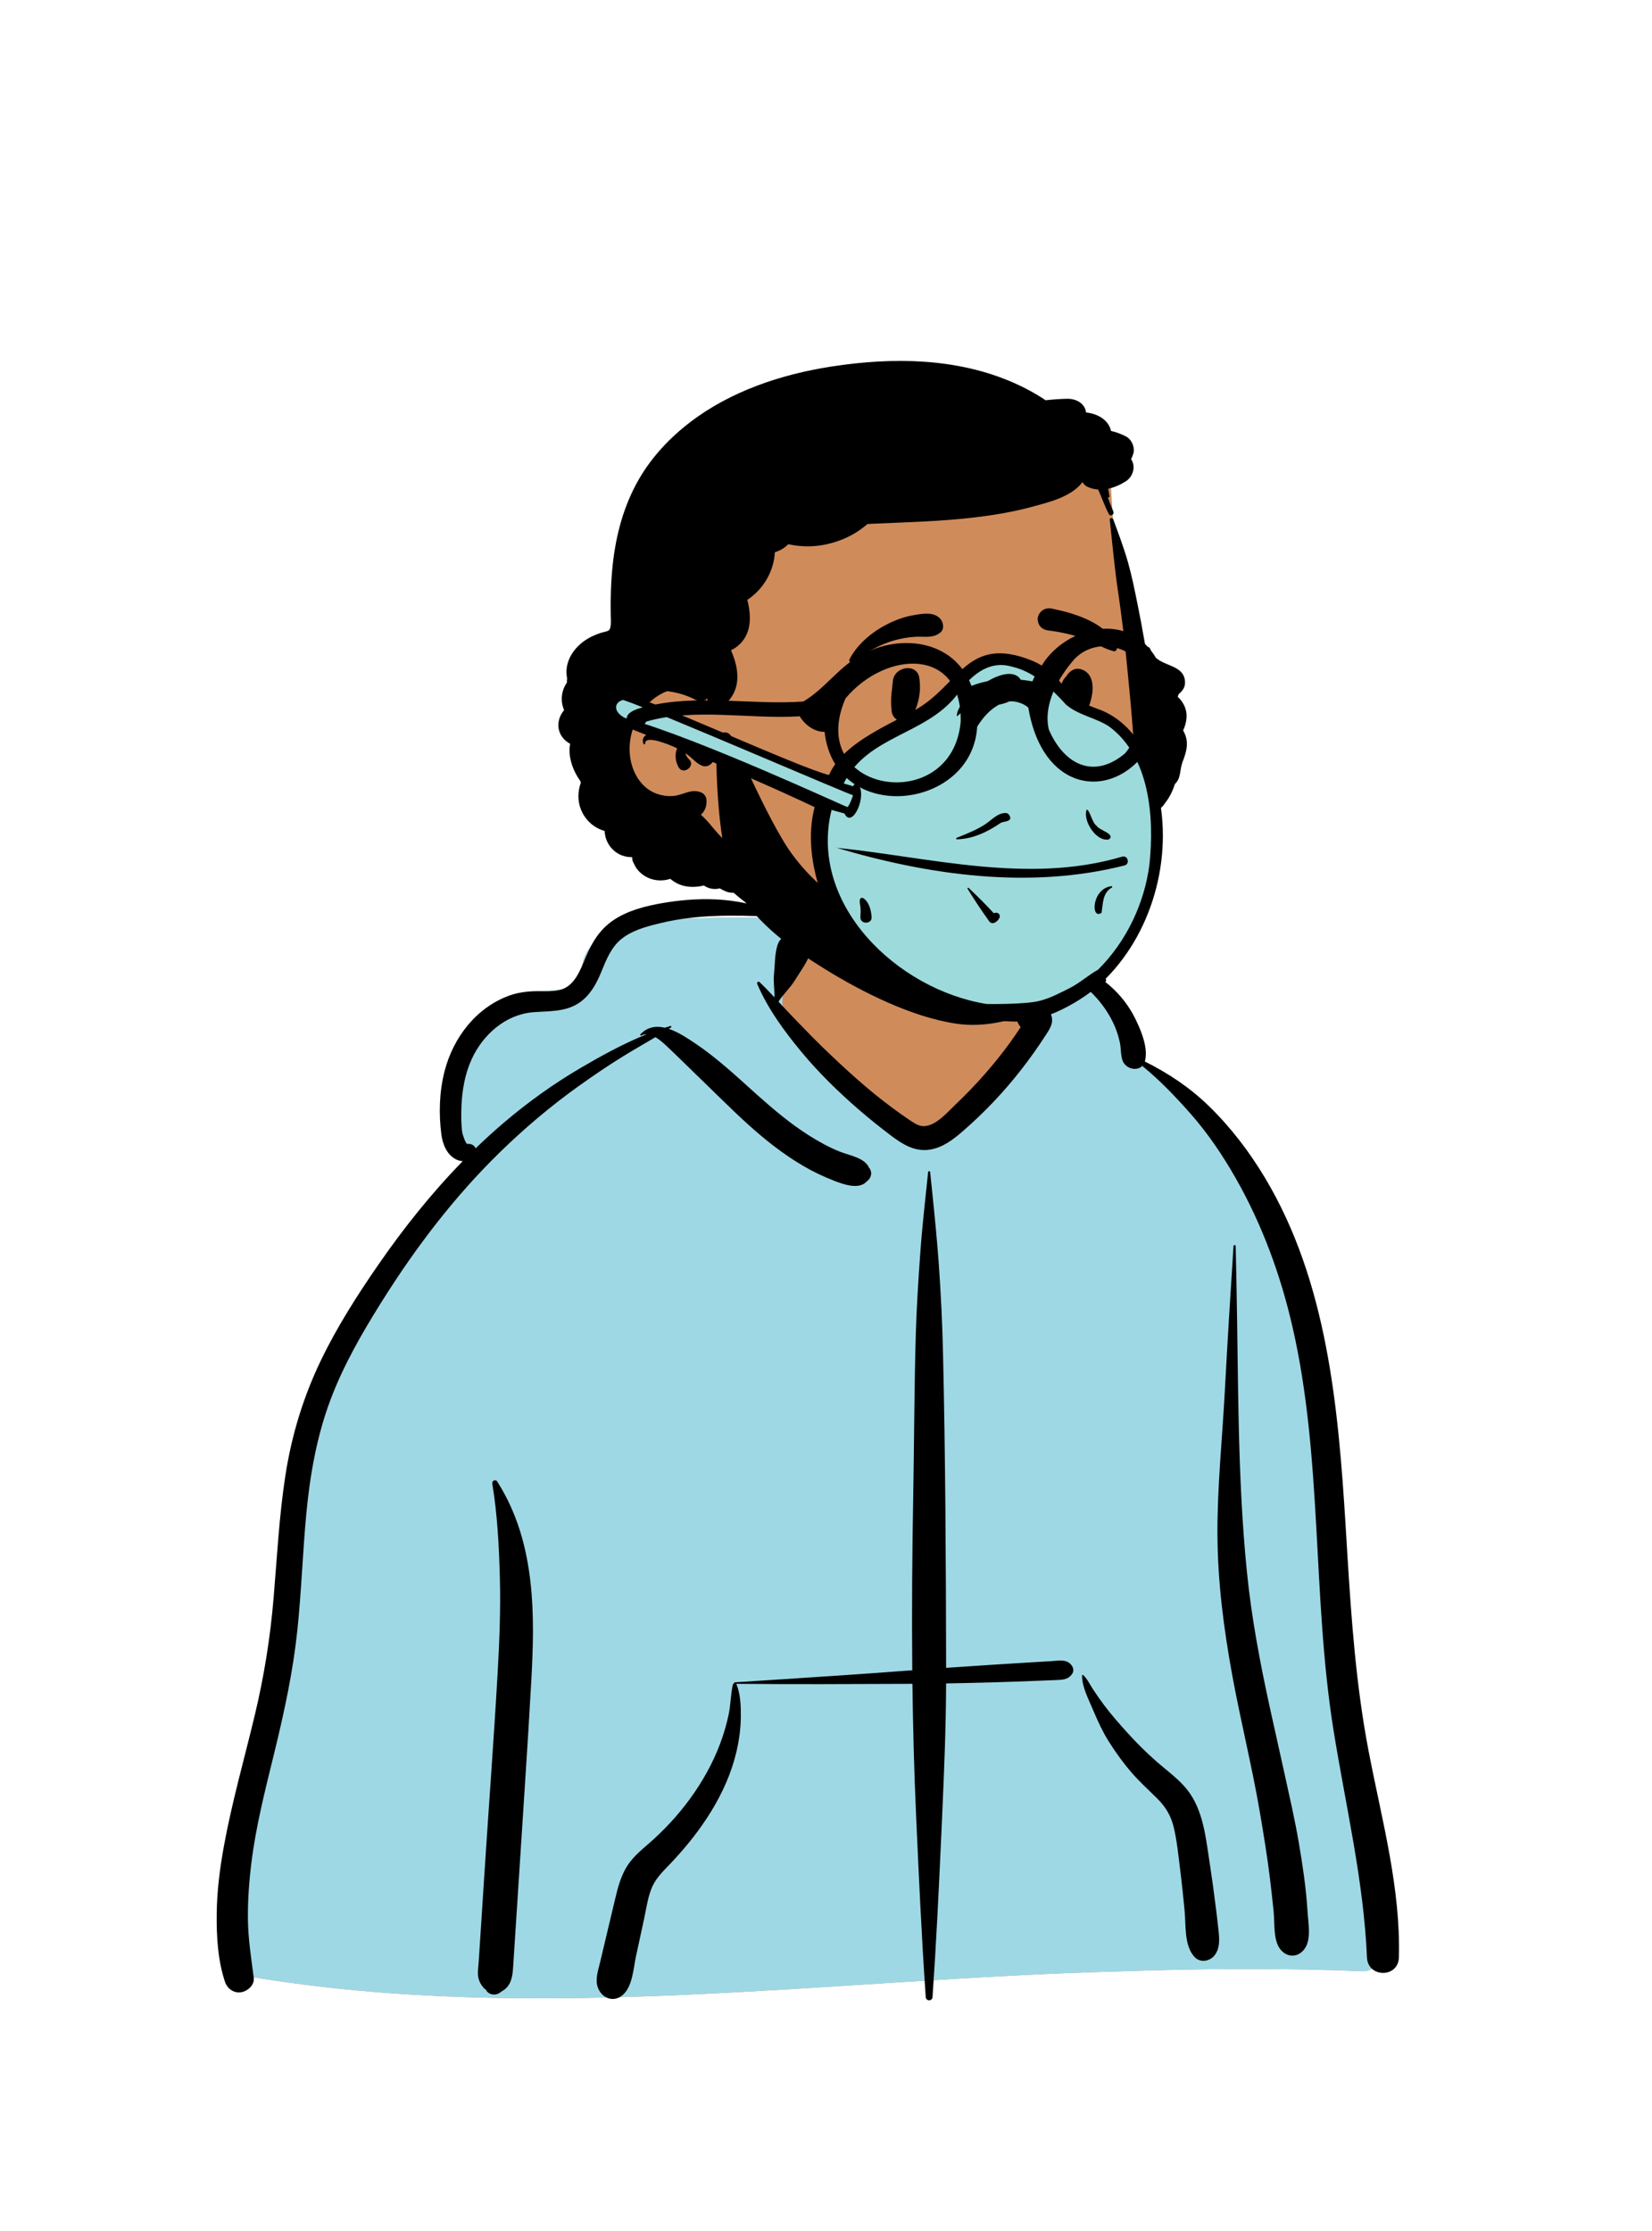 <svg width="240" height="324" viewBox="0 0 240 324" fill="none" xmlns="http://www.w3.org/2000/svg">
<path fill-rule="evenodd" clip-rule="evenodd" d="M198.116 286.283C202.198 286.086 200.556 278.941 200.263 276.317C197.031 266.734 197.791 256.278 196.519 246.233C195.727 236.856 194.709 227.508 193.853 218.138C192.172 199.117 180.099 160.397 166.321 154.17C164.585 146.552 157.417 139.44 148.347 139.44C142.161 132.115 134.716 126.96 125.166 128.001C121.219 128.18 117.392 132.367 113.61 133.176C111.493 133.468 92.703 132.716 88.939 134.953C86.317 136.299 83.95 138.788 84.721 141.956C85.951 145.795 82.129 141.642 74.155 145.739C57.895 155.508 67.611 168.577 68.042 168.982C57.895 183.105 49.026 194.563 44.923 211.825C42.263 224.641 42.563 237.872 40.334 250.753C39.548 255.22 38.341 259.534 37.035 263.872C35.619 269.548 34.931 283.697 34.151 283.823C32.73 284.176 34.972 287.096 36.478 287.098C78.23 294.026 120.639 287.385 162.615 286.3C174.444 285.888 186.287 285.793 198.116 286.283Z" fill="#D08B5B"/>
<path fill-rule="evenodd" clip-rule="evenodd" d="M113.663 145.612C113.663 150.057 129.092 166.575 134.416 165.485C137.966 164.759 143.33 160.021 150.507 151.272V145.612L148.957 139.451C157.737 139.761 164.624 146.723 166.321 154.17C179.961 160.335 191.93 198.346 193.8 217.561L193.853 218.138C194.709 227.508 195.727 236.856 196.519 246.233C197.791 256.278 197.031 266.734 200.263 276.317L200.282 276.48C200.62 279.224 202.117 286.09 198.116 286.283C186.287 285.793 174.444 285.888 162.615 286.3C120.639 287.385 78.23 294.026 36.478 287.098C34.972 287.096 32.73 284.176 34.151 283.823C34.931 283.697 35.619 269.548 37.035 263.872L37.303 262.974C38.505 258.938 39.602 254.912 40.334 250.753C42.563 237.872 42.263 224.641 44.923 211.825C49.026 194.563 57.895 183.105 68.042 168.982C67.611 168.577 57.895 155.508 74.155 145.739C82.129 141.642 85.951 145.795 84.721 141.956C83.95 138.788 86.317 136.299 88.939 134.953C92.703 132.716 111.493 133.468 113.61 133.176C114.594 132.966 115.581 132.527 116.572 131.989L116.4 132.562C114.575 138.68 113.663 143.03 113.663 145.612Z" fill="#9FD8E5"/>
<path fill-rule="evenodd" clip-rule="evenodd" d="M134.835 170.229C134.854 170.037 135.112 170.038 135.132 170.229L135.426 173.075C135.785 176.552 136.13 180.022 136.381 183.515C136.693 187.871 136.902 192.225 137.002 196.591C137.353 211.795 137.422 227.007 137.452 242.214C139.508 242.072 141.564 241.935 143.621 241.802C145.017 241.712 146.412 241.625 147.808 241.54L151.368 241.324V241.324L152.833 241.234C153.823 241.173 154.948 240.924 155.641 241.801C155.918 242.152 156.057 242.609 155.798 243.026C155.202 243.988 154.287 243.954 153.252 243.996C152.275 244.035 151.298 244.074 150.321 244.112C148.227 244.193 146.134 244.27 144.04 244.328C141.842 244.39 139.646 244.44 137.449 244.478C137.427 250.898 137.161 257.31 136.874 263.723L136.744 266.609C136.393 274.413 136.015 282.224 135.478 290.018C135.434 290.656 134.532 290.655 134.488 290.018C133.883 281.241 133.484 272.445 133.089 263.656C132.802 257.284 132.635 250.909 132.556 244.534C132.265 244.536 131.975 244.54 131.685 244.541C123.44 244.577 115.197 244.613 106.951 244.536C106.965 244.552 106.979 244.568 106.988 244.59C107.584 245.999 107.641 247.797 107.627 249.309C107.61 251.044 107.376 252.757 106.977 254.444C105.547 260.486 101.857 265.897 97.654 270.372L97.517 270.517C96.525 271.565 95.388 272.618 94.78 273.952C94.158 275.315 93.942 276.909 93.635 278.374L93.6 278.542L92.4 284.085C92.019 285.845 91.911 288.413 90.517 289.683C89.218 290.869 87.496 290.25 86.884 288.724C86.407 287.533 86.882 286.225 87.165 285.034L89.382 275.714C89.746 274.194 90.144 272.664 90.93 271.298C91.735 269.9 92.915 268.886 94.12 267.849C96.4 265.884 98.494 263.636 100.265 261.201C102.035 258.767 103.547 256.084 104.608 253.263C105.139 251.851 105.575 250.384 105.875 248.905C106.16 247.501 106.158 246.047 106.463 244.659C106.484 244.563 106.565 244.497 106.657 244.468C106.636 244.406 106.669 244.322 106.756 244.317L113.499 243.883C119.493 243.496 125.487 243.1 131.475 242.646L132.534 242.57V242.57C132.451 234.064 132.521 225.557 132.675 217.048C132.815 209.245 132.818 201.44 133.05 193.638C133.166 189.766 133.414 185.903 133.691 182.039C133.974 178.087 134.427 174.169 134.835 170.229ZM71.519 215.471C71.448 215.038 71.993 214.77 72.244 215.166C75.115 219.693 76.499 224.611 77.083 229.91C77.599 234.586 77.447 239.329 77.19 244.018C76.916 249.018 76.597 254.018 76.274 259.015L75.777 266.68V266.68L74.532 285.893C74.443 287.268 74.131 288.517 72.948 289.156C72.798 289.281 72.642 289.394 72.46 289.491C71.821 289.833 70.974 289.66 70.604 289.004L70.752 289.101C70.881 289.183 70.736 289.069 70.317 288.761L69.962 288.301V288.301C69.703 287.912 69.538 287.53 69.472 287.069C69.369 286.351 69.502 285.564 69.549 284.843L70.366 272.244V272.244C71.001 262.449 71.742 252.657 72.301 242.858C72.561 238.291 72.743 233.719 72.62 229.143C72.497 224.594 72.265 219.966 71.519 215.471ZM96.359 131.131L96.518 131.104C102.221 130.156 108.423 130.334 113.635 133.084C113.678 133.107 113.659 133.178 113.61 133.176L111.933 133.109C106.622 132.901 101.327 132.778 96.105 134.026L95.57 134.155C93.69 134.614 91.726 135.176 90.215 136.418C88.771 137.606 88.052 139.438 87.361 141.125L87.269 141.348C86.567 143.014 85.68 144.593 84.142 145.635C82.151 146.984 79.756 146.819 77.473 147.002C73.453 147.325 70.166 150.24 68.531 153.806C67.541 155.966 67.119 158.387 67.035 160.749C66.992 161.951 66.986 163.201 67.146 164.395C67.197 164.777 67.669 166.168 67.91 166.135C68.445 166.061 68.933 166.34 69.1 166.767C70.421 165.491 71.78 164.251 73.183 163.056C76.679 160.077 80.445 157.377 84.411 155.058C87.437 153.287 90.63 151.533 93.936 150.207C93.674 150.201 93.416 150.253 93.166 150.383C93.056 150.44 92.948 150.303 93.034 150.212C94.075 149.116 95.323 148.96 96.58 149.252C96.849 149.167 97.117 149.084 97.387 149.006C97.521 148.967 97.588 149.152 97.478 149.223L97.169 149.42V149.42C98.541 149.88 99.888 150.784 100.954 151.497C104.017 153.545 106.713 156.048 109.446 158.505L109.943 158.95C112.349 161.099 114.815 163.187 117.549 164.911C118.979 165.813 120.482 166.647 122.058 167.268C123.41 167.801 125.611 168.136 126.245 169.566C126.807 170.25 126.572 171.123 125.913 171.583C124.801 172.807 122.578 172.016 121.253 171.506C119.656 170.892 118.109 170.153 116.633 169.287C113.769 167.604 111.127 165.513 108.667 163.288C106.097 160.964 103.674 158.495 101.174 156.098C100.091 155.059 99.033 153.996 97.949 152.959L97.404 152.443C96.851 151.924 96.062 151.114 95.219 150.625C93.63 151.572 92.017 152.481 90.443 153.454C88.246 154.811 86.113 156.266 84.013 157.769C79.971 160.663 76.14 163.904 72.584 167.377C66.062 173.748 60.505 181.023 55.651 188.726L55.282 189.313C52.523 193.721 49.915 198.273 48.065 203.144C46.03 208.505 45.04 214.143 44.502 219.833C43.969 225.483 43.789 231.161 43.193 236.806C42.581 242.595 41.376 248.256 40.005 253.907L39.678 255.246C38.438 260.307 37.158 265.368 36.52 270.548C36.18 273.315 35.975 276.12 36.021 278.909C36.068 281.715 36.509 284.458 36.864 287.234C37 288.298 35.954 289.186 35.018 289.327C33.941 289.488 33.017 288.801 32.682 287.801C31.639 284.682 31.449 281.234 31.482 277.96C31.515 274.637 31.939 271.335 32.535 268.069C33.709 261.644 35.52 255.353 37.034 249.005C38.369 243.41 39.265 237.805 39.748 232.074C40.25 226.127 40.55 220.161 41.465 214.257C42.367 208.429 44.066 202.862 46.627 197.548C48.96 192.709 51.867 188.155 54.916 183.74C58.617 178.38 62.682 173.279 67.227 168.631C66.819 168.613 66.4 168.482 66.015 168.241C64.837 167.507 64.289 166.069 64.12 164.757C63.725 161.686 63.821 158.481 64.61 155.479C65.883 150.637 69.188 146.334 73.977 144.589C75.21 144.139 76.521 143.975 77.827 143.943C79.067 143.912 80.421 144.074 81.617 143.681C83.521 143.055 84.337 140.811 85.052 139.111L85.085 139.033C86.002 136.866 87.102 135.008 89.087 133.655C91.206 132.211 93.86 131.555 96.359 131.131V131.131ZM150.549 139.701C152.262 139.106 154.405 139.646 156.081 140.165C157.948 140.744 159.674 141.811 161.153 143.077C162.714 144.413 164.003 146.062 164.915 147.905L165.002 148.083C165.834 149.792 166.782 152.138 166.362 154.016C166.35 154.069 166.336 154.12 166.321 154.17C169.721 155.845 172.861 157.942 175.596 160.6C178.78 163.696 181.477 167.218 183.758 171.023C192.82 186.136 194.415 204.287 195.486 221.522L195.752 225.892C196.334 235.329 197.014 244.743 198.78 254.049L198.909 254.721C200.798 264.465 203.501 274.283 203.227 284.279C203.145 287.274 198.721 287.253 198.592 284.279C198.109 273.083 195.498 262.273 193.729 251.252C190.617 231.863 192.177 211.873 187.767 192.678C186.037 185.145 183.357 177.838 179.529 171.114C177.639 167.792 175.475 164.582 172.942 161.717C170.761 159.251 168.496 156.878 165.948 154.805C165.134 155.621 163.507 155.205 163.082 154.016C162.79 153.198 162.875 152.243 162.688 151.387C162.514 150.592 162.274 149.805 161.955 149.056C161.318 147.565 160.383 146.133 159.304 144.927C158.139 143.622 156.799 142.538 155.3 141.644C153.791 140.743 152.14 140.474 150.549 139.815C150.495 139.793 150.49 139.721 150.549 139.701ZM157.207 243.325C157.21 243.246 157.302 243.209 157.359 243.261C157.96 243.814 158.323 244.608 158.766 245.289C159.276 246.073 159.811 246.842 160.373 247.59C161.498 249.09 162.75 250.504 164.013 251.888C165.187 253.176 166.439 254.41 167.737 255.573C169.144 256.833 170.72 257.957 171.998 259.353C174.664 262.264 175.095 266.26 175.658 270.013L175.72 270.418C176.063 272.645 176.37 274.878 176.647 277.114C176.782 278.201 176.916 279.29 177.026 280.38L177.06 280.726C177.158 281.793 177.184 282.876 176.571 283.809C175.915 284.807 174.424 285.156 173.537 284.2C172.014 282.556 172.3 279.636 172.101 277.522C171.938 275.773 171.752 274.027 171.544 272.283L171.438 271.412C171.193 269.428 170.994 267.405 170.541 265.455C170.141 263.739 169.379 262.443 168.128 261.2C166.869 259.947 165.56 258.777 164.397 257.428C163.164 255.998 162.052 254.463 161.05 252.862C160.192 251.493 159.505 250.002 158.876 248.514L158.771 248.266C158.163 246.814 157.159 244.924 157.207 243.325ZM179.203 180.967C179.216 180.764 179.515 180.761 179.519 180.967C179.557 182.708 179.594 184.45 179.63 186.192C179.92 200.226 179.741 214.293 181.149 228.279C181.813 234.873 183.035 241.371 184.449 247.841C185.173 251.152 185.933 254.455 186.654 257.766C187.357 260.993 188.111 264.236 188.669 267.493C189.217 270.694 189.708 273.92 189.928 277.162L189.955 277.585C190.05 279.156 190.503 281.466 189.638 282.858C188.702 284.366 186.908 284.393 185.904 282.953C184.962 281.602 185.196 279.198 185.03 277.585C184.861 275.942 184.682 274.298 184.478 272.659C184.082 269.462 183.559 266.272 183.016 263.097C181.884 256.484 180.243 249.955 179.031 243.353C177.789 236.587 176.907 229.774 176.869 222.886C176.832 215.94 177.567 209.007 177.938 202.075C178.315 195.036 178.744 188.001 179.203 180.967ZM112.932 137.316C113.309 136.047 114.638 135.254 115.935 135.61C117.123 135.937 118.104 137.38 117.64 138.614C117.133 139.962 116.247 141.11 115.5 142.335C114.81 143.466 113.803 144.357 113.1 145.468L113.875 146.303C114.262 146.72 114.651 147.134 115.044 147.541L116.395 148.941C117.447 150.029 118.506 151.111 119.594 152.162C122.796 155.251 126.047 158.238 129.632 160.883C130.448 161.485 131.271 162.084 132.116 162.644L132.432 162.853C133.012 163.233 133.659 163.607 134.36 163.542C136.062 163.386 137.601 161.577 138.771 160.451L138.832 160.392C141.732 157.632 144.417 154.615 146.764 151.37C147.285 150.649 147.79 149.916 148.282 149.174C147.147 147.848 147.418 145.259 147.355 143.651C147.311 142.52 147.308 141.389 147.302 140.257L147.298 140.029C147.285 139.296 147.252 138.593 147.727 137.991C147.754 137.956 147.812 137.957 147.847 137.975C148.498 138.316 148.698 138.888 148.976 139.529L149.005 139.595C149.343 140.364 149.667 141.14 149.994 141.914C150.337 142.724 150.652 143.546 150.97 144.365C151.118 144.747 151.26 145.129 151.398 145.514C151.483 145.76 151.57 146.004 151.66 146.249L151.681 146.267C151.799 146.368 151.899 146.474 151.986 146.583C152.349 146.765 152.638 147.096 152.773 147.583C153.068 148.642 152.458 149.506 151.914 150.346C149.704 153.761 147.185 157.016 144.385 159.968C142.994 161.435 141.531 162.836 140.007 164.165L139.741 164.395C138.373 165.572 136.887 166.686 135.06 166.961C132.921 167.283 131.181 166.219 129.543 164.994L129.38 164.871C127.828 163.695 126.307 162.479 124.834 161.206C121.83 158.612 118.972 155.826 116.436 152.77C113.969 149.797 111.53 146.473 110.009 142.896C109.917 142.678 110.16 142.45 110.351 142.632C111.094 143.339 111.809 144.085 112.515 144.84C112.535 143.728 112.33 142.607 112.444 141.488C112.583 140.128 112.543 138.625 112.932 137.316Z" fill="black"/>
<path fill-rule="evenodd" clip-rule="evenodd" d="M166.805 109.396C165.483 99.834 162.459 90.549 162.025 80.844C161.766 76.691 161.508 72.537 161.25 68.383C161.152 65.789 157.791 64.914 156.507 67.212C153.588 63.968 148.363 64.445 144.376 64.544C120.905 65.378 98.602 81.286 90.545 103.467C90.351 103.996 90.41 104.559 90.629 105.062C86.874 117.617 100.154 125.7 109.212 131.298C112.886 135.191 117.205 138.425 122.082 140.64C127.693 143.285 133.938 144.761 140.136 144.902C141.497 144.933 142.314 143.83 142.412 142.689C144.39 142.227 147.774 142.76 148.819 140.729C160.745 135.536 168.515 122.375 166.805 109.396V109.396Z" fill="#D08B5B"/>
<path fill-rule="evenodd" clip-rule="evenodd" d="M161.225 75.485C161.191 75.175 161.638 75.165 161.729 75.416C162.485 77.481 163.269 79.531 163.868 81.647C164.445 83.687 164.861 85.773 165.282 87.85C165.98 91.297 166.58 94.77 167.077 98.253C168.138 97.422 169.527 97.347 170.834 97.993C171.448 98.297 171.682 99.099 171.535 99.721C171.417 100.22 171.273 100.717 171.099 101.203C171.47 101.532 171.785 101.937 172.013 102.403C172.615 103.629 172.421 104.915 171.881 106.085C171.922 106.154 171.963 106.225 172.001 106.299C172.783 107.82 172.365 109.183 171.794 110.668C171.366 111.778 171.605 113.029 170.682 113.868C170.362 114.9 169.881 115.861 169.18 116.728C169.021 117.02 168.783 117.255 168.5 117.428C168.429 119.057 168.258 120.682 167.935 122.292C166.682 128.543 162.704 134.113 157.78 138.042C152.961 141.886 147.302 144.183 141.196 144.926C138.231 145.287 135.261 145.173 132.321 144.658L131.954 144.593C129.241 144.099 125.957 143.282 124.081 141.23C123.094 140.151 123.671 137.776 125.415 138C126.34 138.119 127.144 138.267 128.014 138.609C128.693 138.876 129.373 139.133 130.07 139.351C131.404 139.767 132.784 140.092 134.17 140.272C137.057 140.646 140.057 140.547 142.911 139.982C148.1 138.956 153.141 136.589 157.079 133.025C161.657 128.882 164.34 123.519 164.735 117.335C165.175 110.447 164.381 103.394 163.723 96.541C163.38 92.977 162.945 89.42 162.422 85.878C161.91 82.417 161.603 78.96 161.225 75.485ZM120.714 53.243L120.936 53.209C129.748 51.865 139.02 51.96 147.303 55.606C148.891 56.305 150.444 57.148 151.907 58.127C152.955 58.017 154.01 57.928 155.045 57.914C156.347 57.897 157.619 58.575 157.779 59.896C158.999 60.048 160.123 60.498 160.842 61.399C161.122 61.75 161.31 62.155 161.405 62.578C162.155 62.756 162.891 63.028 163.589 63.388C164.437 63.825 164.926 65.043 164.626 65.943C164.557 66.147 164.479 66.347 164.391 66.541L164.323 66.687L164.363 66.742C165.04 67.832 164.569 69.263 163.532 69.914C162.754 70.402 161.886 70.791 160.992 70.979C161.066 71.339 161.133 71.7 161.188 72.066C161.209 72.214 161.019 72.32 160.935 72.173C160.935 72.173 161.255 73.173 161.738 74.275C161.928 74.707 161.321 75.092 161.089 74.655C160.473 73.488 160.092 72.292 159.533 71.089C159.017 71.055 158.502 70.937 158.006 70.711C157.682 70.563 157.435 70.314 157.258 70.016C157.248 70.028 157.241 70.043 157.231 70.058C155.567 72.203 152.316 72.955 149.803 73.634C147.105 74.363 144.343 74.813 141.571 75.145C136.73 75.722 131.852 75.83 126.988 76.054C126.666 76.069 126.345 76.085 126.023 76.1C124.048 77.838 121.503 78.917 118.893 79.246C117.571 79.412 116.007 79.37 114.524 79.031C113.987 79.58 113.309 79.987 112.568 80.197C112.435 82.965 110.895 85.586 108.567 87.114L108.609 87.279C109.187 89.643 109.18 92.227 107.106 93.87C106.825 94.092 106.518 94.283 106.196 94.441L106.266 94.604C107.338 97.114 107.68 99.886 105.666 101.968C104.85 102.812 103.416 102.612 102.804 101.644L102.774 101.595C102.74 101.537 102.704 101.482 102.668 101.425C102.614 101.537 102.53 101.631 102.406 101.684C101.641 102.014 101.335 101.771 100.638 101.431C99.993 101.114 99.312 100.877 98.616 100.693C98.049 100.545 97.484 100.439 96.915 100.378C93.318 101.756 90.995 105.983 91.547 109.95C91.846 112.11 93.029 114.249 95.091 115.145C95.993 115.538 97.054 115.703 98.03 115.57C99.352 115.39 100.368 114.556 101.736 115.033C102.276 115.221 102.613 115.646 102.643 116.227C102.691 117.14 102.368 117.825 101.825 118.332C102.784 119.135 103.558 120.251 104.39 121.141C105.432 122.255 106.488 123.369 107.614 124.396C108.676 125.37 109.806 126.275 111.004 127.078L111.13 127.161C112.63 128.141 114.52 129.01 114.592 131.058C114.615 131.675 114.242 132.241 113.736 132.556C111.845 133.731 109.787 132.188 108.305 131.058C107.709 130.603 107.129 130.132 106.57 129.644C106.197 129.673 105.79 129.612 105.366 129.424C105.094 129.306 104.829 129.166 104.567 129.018C103.718 129.232 102.917 129.044 102.257 128.598C101.306 128.832 100.298 128.86 99.442 128.672C98.66 128.498 97.962 128.128 97.387 127.632C96.185 128.016 94.851 127.945 93.666 127.215C92.955 126.778 92.401 126.154 92.099 125.425C91.946 125.184 91.848 124.903 91.84 124.594L91.84 124.476C90.807 124.5 89.772 124.144 88.973 123.325C88.239 122.572 87.881 121.634 87.841 120.68C86.801 120.385 85.851 119.778 85.127 118.842C83.93 117.29 83.77 115.373 84.386 113.661C84.345 113.571 84.309 113.478 84.278 113.385C83.323 112.034 82.692 110.405 82.743 108.771C82.749 108.517 82.783 108.268 82.834 108.021C81.894 107.52 81.202 106.64 81.128 105.522C81.071 104.645 81.385 103.787 81.953 103.138C81.676 102.477 81.554 101.758 81.638 101.04C81.725 100.302 81.984 99.662 82.364 99.127C82.355 98.933 82.366 98.736 82.397 98.535C82.359 98.339 82.328 98.136 82.311 97.929C82.132 95.663 83.692 93.68 85.591 92.634C86.091 92.359 86.631 92.135 87.17 91.945C87.562 91.806 88.153 91.759 88.499 91.504C88.484 91.493 88.627 91.307 88.652 91.208C88.68 91.085 88.709 90.965 88.724 90.84C88.781 90.316 88.739 89.777 88.728 89.251C88.682 86.862 88.756 84.463 89.007 82.088C89.472 77.683 90.622 73.374 92.86 69.525C94.739 66.3 97.311 63.576 100.26 61.316C106.135 56.818 113.466 54.373 120.714 53.243ZM93.488 108.019C92.724 106.176 96.324 106.158 97.276 106.245L97.304 106.248C99.446 106.462 102.796 107.495 103.673 109.662C104.036 110.559 102.961 111.532 102.102 111.237C101.261 110.948 100.789 110.328 100.113 109.785C99.936 109.643 99.752 109.51 99.564 109.382C99.663 109.698 99.821 109.99 100.041 110.208L100.093 110.257C101.13 111.191 99.276 112.658 98.588 111.422C98.221 110.764 98.074 110.042 98.189 109.295C98.223 109.074 98.282 108.873 98.368 108.68C98.299 108.646 98.232 108.609 98.163 108.576L98.039 108.518C97.214 108.143 93.693 106.669 93.721 107.987C93.725 108.133 93.536 108.133 93.488 108.019Z" fill="black"/>
<path fill-rule="evenodd" clip-rule="evenodd" d="M143.152 128.274C141.732 127.695 140.465 126.728 139.538 125.493C139.216 125.063 139.133 124.61 139.2 124.195C139.276 123.729 139.552 123.306 139.928 123.023C140.305 122.739 140.777 122.598 141.233 122.67C141.63 122.732 142.024 122.949 142.337 123.399L142.402 123.489C142.953 124.235 143.67 124.846 144.488 125.241C145.276 125.621 146.158 125.798 147.07 125.695C148.808 125.499 150.005 124.559 151.278 123.282C151.436 123.121 151.594 122.955 151.752 122.786C151.852 122.633 151.991 122.534 152.146 122.483C152.317 122.425 152.511 122.429 152.689 122.491C152.86 122.55 153.013 122.664 153.116 122.815C153.213 122.958 153.269 123.135 153.251 123.339C153.134 124.661 152.443 125.842 151.461 126.769C150.37 127.799 148.924 128.511 147.563 128.761C146.064 129.036 144.536 128.839 143.152 128.274V128.274ZM148.271 107.866C149.866 108.836 152.297 111.098 150.581 113.503C148.56 115.624 145.652 113.193 144.219 112.093C142.89 111.241 141.396 113.433 142.629 114.428C152.987 122.099 157.19 108.12 149.078 106.726C148.184 106.572 147.853 107.566 148.271 107.866ZM129.711 98.943C129.887 96.754 133.219 96.257 133.551 98.423C133.847 100.363 133.498 102.145 132.624 103.892C131.79 105.561 129.692 104.783 129.533 103.263C129.32 101.226 129.601 100.304 129.711 98.943ZM155.076 97.974C155.541 97.365 156.212 96.95 157.015 97.184C159.526 97.918 158.786 101.485 157.904 103.22C157.425 104.163 155.876 104.402 155.176 103.572C154.036 102.219 153.489 99.516 154.94 98.183C154.979 98.114 155.023 98.044 155.076 97.974ZM132.589 89.365L132.986 89.296C134.213 89.084 135.738 88.88 136.606 89.867C137.067 90.39 137.225 91.362 136.606 91.863C135.518 92.745 134.314 92.403 133.01 92.478C131.935 92.539 130.902 92.717 129.867 93.013C127.595 93.663 125.744 94.849 123.804 96.15C123.55 96.321 123.29 95.996 123.411 95.757C124.531 93.563 126.701 91.76 128.875 90.662C130.036 90.075 131.305 89.588 132.589 89.365ZM152.787 88.382L153.091 88.445C156.395 89.135 160.687 90.515 162.251 93.761C162.311 94.221 162.248 94.319 162.197 94.383L162.18 94.405C162.137 94.46 162.104 94.535 161.905 94.598C161.85 94.584 161.794 94.57 161.737 94.556C161.02 94.368 160.453 94.109 159.904 93.84L159.308 93.546C158.617 93.208 157.92 92.881 157.181 92.64C155.605 92.126 153.983 91.763 152.337 91.57C151.98 91.528 151.636 91.407 151.365 91.201C151.108 91.005 150.911 90.733 150.821 90.372C150.705 89.906 150.739 89.552 150.989 89.131C151.177 88.815 151.447 88.595 151.756 88.469C152.071 88.341 152.43 88.311 152.787 88.382Z" fill="black"/>
<path fill-rule="evenodd" clip-rule="evenodd" d="M148.851 138.659C148.851 138.659 139.473 140.038 135.275 138.089C131.09 136.147 127.019 134.268 123.222 131.695C119.333 129.059 116.033 125.929 113.677 121.923C111.486 118.195 109.665 114.239 107.831 110.314C107.724 110.085 106.671 107.804 106.3 107.039C105.727 105.854 104.054 106.226 104.054 108.067C104.054 109.907 103.971 123.846 107.187 129.329C110.088 134.281 115.004 137.742 119.888 140.762C125.293 144.101 132.471 147.711 138.919 148.665C144.755 149.527 151.414 147.105 155.639 143.113C160.057 138.938 161.307 133.265 163.587 127.833C164.096 126.619 162.291 125.886 161.762 127.08C160.764 129.329 148.851 138.659 148.851 138.659Z" fill="black"/>
<path fill-rule="evenodd" clip-rule="evenodd" d="M156.197 103.163C154.331 101.225 152.457 99.259 150.069 97.92C150.174 97.346 149.942 96.686 149.26 96.411C142.649 93.939 138.446 101.055 133.659 104.235C132.54 104.837 131.418 105.531 130.169 105.766C127.512 106.542 125.258 108.148 123.657 110.259C122.791 111.09 121.265 112.478 120.841 113.609C120.582 114.07 97.332 103.005 92.04 101.773C89.534 100.935 88.185 103.305 91.361 104.521C99.707 107.717 116.048 114.87 119.696 116.932C118.995 119.096 118.786 121.964 119.468 124.104C118.895 127.435 120.009 130.487 122.21 132.879C122.677 133.558 123.39 134.047 123.854 134.637C125.54 139.046 129.587 141.178 134.322 143.286C141.856 146.639 148.424 147.311 152.553 145.842C163.271 141.749 169.492 129.721 167.488 118.761C165.602 111.041 165.992 104.269 156.197 103.163Z" fill="#9DDADB"/>
<path fill-rule="evenodd" clip-rule="evenodd" d="M132.946 103.113C139.393 99.513 140.482 92.175 149.832 95.905C152.754 97.086 153.78 98.834 155.729 101.017C156.738 101.934 158.009 102.391 159.263 102.879C164.032 104.463 166.829 108.963 167.895 113.69C170.686 123.501 167.764 134.995 160.632 142.135C160.732 142.316 160.713 142.577 160.495 142.697C160.094 142.918 159.696 143.145 159.299 143.375C156.805 145.53 151.744 148.365 147.992 148.365C139.626 148.365 131.545 144.97 126.606 140.613C120.286 135.513 116.299 124.872 118.35 117.214C106.597 111.678 95.71 107.474 91.159 105.651C91.159 105.651 89.474 103.883 91.128 104.35C101.813 107.37 122.853 117.191 123.106 117.202C123.256 117.208 123.808 116.002 123.917 115.484C123.425 115.43 94.403 102.905 90.788 101.743L90.597 101.682C88.878 101.139 89.308 100.716 90.629 100.793C93.307 100.95 116.017 111.495 120.436 112.552C122.411 108.114 128.019 105.81 132.946 103.113ZM147.024 96.821C143.435 95.764 140.796 98.371 138.876 101.102C134.347 106.72 126.087 106.898 122.675 113.572L122.574 113.777L123.924 114.182L123.961 114.121C124.067 113.956 124.384 113.535 124.653 113.918C126.049 115.419 123.863 120.404 122.715 118.208L122.681 118.14L120.806 117.623C117.419 131.354 130.342 143.716 143.345 145.81C143.345 145.81 148.77 145.897 150.944 145.372C152.547 144.984 153.932 144.235 155.412 143.492C156.883 142.753 158.097 141.61 159.522 140.828C163.592 136.791 166.268 131.248 166.996 125.499C167.709 118.605 167.042 109.827 161.061 105.455C159.092 104.206 156.665 103.871 154.865 102.326C152.717 99.951 150.203 97.537 147.024 96.821ZM140.569 129.074C140.509 128.975 140.648 128.88 140.727 128.954C141.985 130.132 143.202 131.359 144.377 132.622C144.439 132.602 144.509 132.584 144.6 132.561C145.032 132.456 145.405 132.907 145.196 133.304L145.146 133.393C144.832 133.928 144.11 134.399 143.68 133.754C142.586 132.235 141.546 130.672 140.569 129.074ZM125.015 131.9L125.014 131.854C124.99 131.394 124.617 130.236 125.375 130.414C126.252 130.924 126.577 132.259 126.626 133.207C126.681 134.248 124.956 134.261 125 133.207C125.019 132.771 125.053 132.336 125.015 131.9ZM161.449 128.698C161.571 128.674 161.636 128.827 161.53 128.897C160.139 129.678 160.256 131.254 160.031 132.567C158.435 133.632 158.597 129.07 161.449 128.698ZM121.544 123.123C134.936 124.474 149.342 128.473 163.039 124.406C163.869 124.181 164.198 125.465 163.371 125.687C149.565 129.187 134.905 127.096 121.544 123.123ZM157.865 117.589C158.279 117.492 158.67 119.539 159.309 119.92C159.627 120.559 162.149 121.123 161.086 121.908C159.273 122.287 157.284 119.22 157.865 117.589ZM146.1 118.073C146.411 118.067 146.624 118.306 146.726 118.577C147.004 119.374 145.815 119.247 145.372 119.512C143.498 120.803 141.334 121.844 139.031 121.892C138.887 121.895 138.886 121.705 139.004 121.659L139.405 121.502C140.672 121.003 141.892 120.492 143.058 119.754C144.001 119.157 144.908 118.046 146.1 118.073ZM139.025 104.044C138.708 101.762 145.916 95.998 148.126 98.476C148.697 99.114 147.947 100.061 147.194 99.658C144.114 98.85 141.169 102.208 139.025 104.044Z" fill="black"/>
<path fill-rule="evenodd" clip-rule="evenodd" d="M166.075 104.71C165.478 106.336 164.568 108.03 163.456 109.399C158.958 113.21 154.586 111.1 152.367 105.934C151.523 102.284 153.763 98.352 156.135 95.667C159.562 92.231 165.155 94.034 166.73 98.119C166.826 98.648 166.884 99.176 166.912 99.702C166.879 101.412 166.673 102.874 166.075 104.498M122.833 101.429C128.759 94.377 139.847 94 139.564 104.854C138.291 118.593 116.853 115.221 122.833 101.429ZM167.939 95.546C167.731 95.195 167.501 94.854 167.249 94.528C167.156 94.473 167.103 93.982 166.761 93.945C162.192 88.903 154.165 91.764 151.265 96.789C150.735 97.424 150.303 98.168 149.985 98.953C147.127 98.429 143.796 98.531 141.138 99.611C138.503 92.727 130.524 92.112 125.266 95.053C121.996 96.662 119.876 100.032 116.695 101.883C109.219 102.421 101.194 100.745 93.853 102.622C88.063 103.826 92.903 106.759 93.874 104.801C100.796 102.756 108.996 104.484 116.183 104.024C116.93 105.288 118.363 106.323 119.791 106.279C121.334 119.957 141.274 117.689 141.962 105.53C142.742 104.296 143.712 103.114 145.101 102.346C145.633 102.235 146.147 102.092 146.616 101.871C147.418 101.758 148.655 102.098 149.393 102.766C151.922 117.945 166.49 116.177 169.093 102.88C169.145 102.827 169.29 102.629 169.401 102.311C170.292 101.132 172.473 100.694 172.125 98.704C171.814 96.714 169.302 96.737 167.939 95.546Z" fill="black"/>
</svg>
